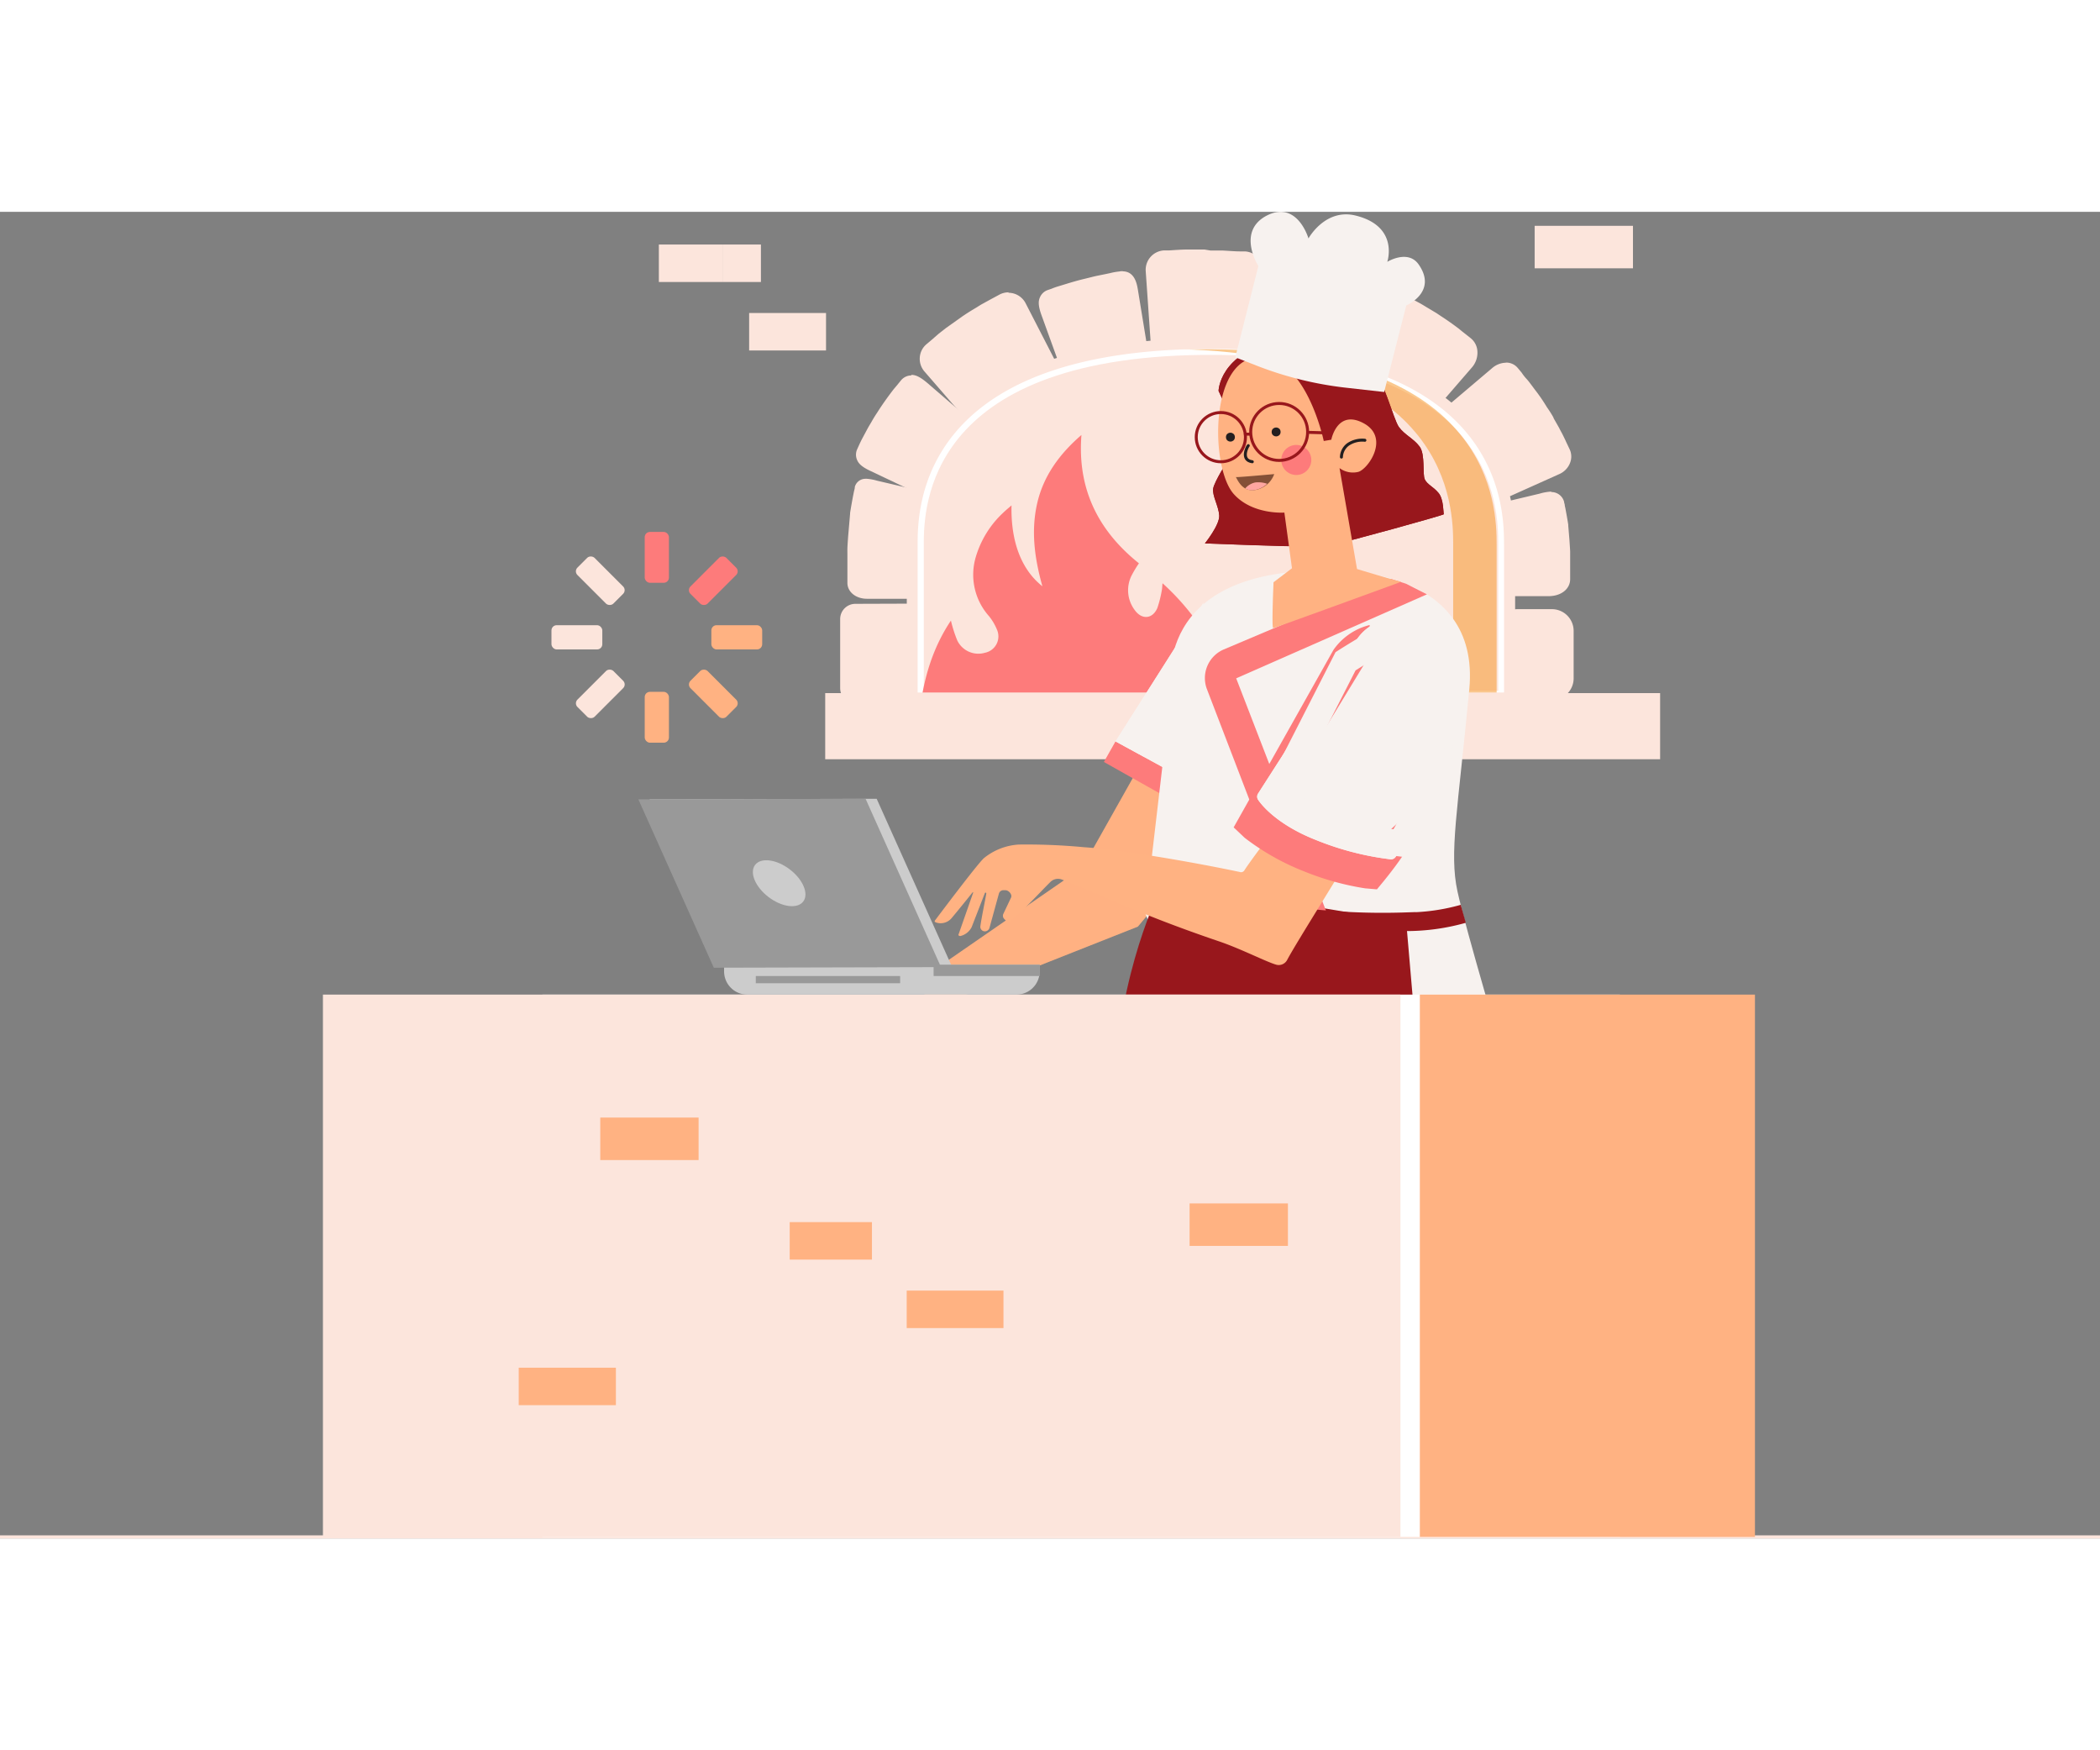 <svg xmlns="http://www.w3.org/2000/svg" xmlns:xlink="http://www.w3.org/1999/xlink" width="1200" height="1000" viewBox="0 0 562.679 355.399">
  <rect x="0" y="0" width="562.679" height="355.399" fill="#808080" stroke="none"/>
  <defs>
    <radialGradient id="radial-gradient" cx="0.589" cy="0.441" r="0.475" gradientTransform="matrix(-1.104, 0, 0, 1, 37.813, 0)" gradientUnits="objectBoundingBox">
      <stop offset="0.01" stop-color="#ffcf0e"/>
      <stop offset="0.57" stop-color="#faae17"/>
      <stop offset="1" stop-color="#f6921e"/>
    </radialGradient>
    <clipPath id="clip-path">
      <path id="Trazado_1247" data-name="Trazado 1247" d="M204.909,41.52c-.2,0-10.192.917-9.937.747s1.223,3.669,4.6,3.4a6.319,6.319,0,0,0,5.334-4.145Z" transform="translate(-194.967 -41.52)" fill="none"/>
    </clipPath>
  </defs>
  <g id="Asset_6" data-name="Asset 6" transform="translate(0 -0.054)" style="isolation: isolate">
    <g id="Layer_2" data-name="Layer 2" transform="translate(0 0.054)">
      <g id="Layer_1" data-name="Layer 1">
        <path id="Trazado_1206" data-name="Trazado 1206" d="M230.007,42.774a4.365,4.365,0,0,0,3.4-1.478l9.223-10.7a4.382,4.382,0,0,0,1.121-3.159,3.092,3.092,0,0,0-1.087-2.157c-.73-.595-2.14-1.7-3.176-2.548,0,0-1.953-1.512-4.23-2.99l-.493-.34-1.172-.781-1.7-1.019-.917-.595c-.747-.442-1.444-.866-2.106-1.206l-1.7-.934a2.5,2.5,0,0,0-1.206-.306,4.077,4.077,0,0,0-3.4,2.48l-6.9,13.4a4.128,4.128,0,0,0,1.7,5.47l10.294,6.166a4.331,4.331,0,0,0,2.378.7Z" transform="translate(150.361 10.08)" fill="#fce5dc" fill-rule="evenodd"/>
        <path id="Trazado_1207" data-name="Trazado 1207" d="M226.681,17.029a.917.917,0,0,1,.374.085l1.7.951c.883.459,1.868,1.087,2.939,1.7l1.7,1c.561.357,1.1.747,1.7,1.121,2.225,1.461,4.111,2.9,4.111,2.9,1,.8,2.412,1.919,3.125,2.514a2.038,2.038,0,0,1-.238,2.837L232.8,40.861a2.633,2.633,0,0,1-2,.883,2.463,2.463,0,0,1-1.444-.442l-10.378-6.183a2.344,2.344,0,0,1-.985-3.159l6.794-13.4a2.514,2.514,0,0,1,1.851-1.529m0-3.482a5.809,5.809,0,0,0-4.96,3.4l-6.879,13.4a5.86,5.86,0,0,0,2.48,7.763l10.192,6.132a6.166,6.166,0,0,0,7.932-1.1L244.7,32.4a6.03,6.03,0,0,0,1.529-4.433,4.841,4.841,0,0,0-1.7-3.4c-.73-.611-2.191-1.7-3.227-2.582,0,0-2-1.546-4.331-3.074l-.493-.323-1.189-.8h0l-1.7-1.019-.917-.544c-.747-.459-1.461-.9-2.174-1.274l-1.7-.917a4.162,4.162,0,0,0-2.021-.51Z" transform="translate(149.628 9.36)" fill="#fce5dc"/>
        <path id="Trazado_1208" data-name="Trazado 1208" d="M186.261,36.3c.8,0,2.48-.153,3.754-.2,0,0,3.125-.153,5.826-.153s5.809.153,5.843.153c1.257,0,2.939.153,3.737.2h.153a3.4,3.4,0,0,0,2.99-3.584l1.495-21.538a3.771,3.771,0,0,0-.917-2.752,3.822,3.822,0,0,0-2.6-1.274h-1.359c-1.291,0-3.4-.187-4.688-.221h-9.257c-1.291,0-3.4.136-4.688.221h-1.41a3.788,3.788,0,0,0-2.582,1.274,3.72,3.72,0,0,0-.934,2.752l1.495,21.538a3.4,3.4,0,0,0,2.99,3.584Z" transform="translate(126.876 4.749)" fill="#fce5dc" fill-rule="evenodd"/>
        <path id="Trazado_1209" data-name="Trazado 1209" d="M196.482,8.854h4.6c1.274,0,3.4.153,4.637.238H207.1a2.31,2.31,0,0,1,2.157,2.463l-1.495,21.538c0,1.257-.781,2.242-1.546,2.242h0l-3.754-.2S199.335,35,196.55,35s-5.894.136-5.894.136l-3.771.2h0c-.764,0-1.444-.985-1.546-2.242l-1.495-21.538a2.31,2.31,0,0,1,2.174-2.463l1.393-.1,4.637-.221h4.569M196.482,6h-4.739c-1.308,0-3.4.153-4.739.238h-1.393a5.2,5.2,0,0,0-4.875,5.571l1.495,21.538a4.858,4.858,0,0,0,4.433,4.943h.255l3.788-.017s3.091-.136,5.758-.136,5.741.136,5.758.136l3.72.2h.255a4.875,4.875,0,0,0,4.45-4.943L212.143,12a5.266,5.266,0,0,0-1.291-3.8,5.1,5.1,0,0,0-3.6-1.7h-1.359c-1.291,0-3.4-.187-4.722-.238h-3.091Z" transform="translate(126.253 4.099)" fill="#fce5dc"/>
        <path id="Trazado_1210" data-name="Trazado 1210" d="M217.212,37.807a4.246,4.246,0,0,0,4.009-2.786l5.724-15.831c.934-2.565.612-3.227.442-3.6l-.306-.645-.713-.289-.578-.2-.611-.221c-.51-.187-1.138-.408-1.835-.628l-1.7-.51c-1.7-.527-3.7-1.138-5.741-1.614l-1.308-.323c-.866-.221-1.784-.459-2.65-.628l-3.4-.7c-1.172-.238-1.953-.374-2.531-.459l-.679-.1h-.187c-1.7,0-2.106,1.834-2.412,3.7l-2.769,16.986a4.162,4.162,0,0,0,3.261,4.722l12.892,3.007a3.907,3.907,0,0,0,1.087.153Z" transform="translate(139.664 6.384)" fill="#fce5dc" fill-rule="evenodd"/>
        <path id="Trazado_1211" data-name="Trazado 1211" d="M205.845,11.753h.578c.578.085,1.41.238,2.412.442l3.4.7c1.257.238,2.582.611,3.907.934,2.667.611,5.3,1.512,7.27,2.089,1,.306,1.818.628,2.378.832l.578.2c.187,0,0,1.1-.459,2.293l-5.724,15.831a2.565,2.565,0,0,1-2.378,1.7,2.225,2.225,0,0,1-.662-.085l-12.892-3.024a2.429,2.429,0,0,1-1.8-2.718l2.769-16.986c.2-1.257.51-2.242.7-2.242m0-3.5c-3.3,0-3.89,3.618-4.145,5.1L199,30.3a5.928,5.928,0,0,0,4.62,6.709l12.773,3.108a5.691,5.691,0,0,0,1.512.2,6.03,6.03,0,0,0,5.656-3.958l5.724-15.814c.968-2.684.849-3.924.374-4.926a3.55,3.55,0,0,0-2.021-1.851l-.561-.2h0l-.561-.2c-.527-.187-1.155-.425-1.9-.662h0l-1.7-.493c-1.7-.544-3.754-1.155-5.826-1.7L215.8,10.19c-.9-.221-1.834-.459-2.735-.645l-2.973-.595-.425-.085c-1.206-.255-2-.391-2.616-.476L206.49,8.3h-.272Z" transform="translate(138.972 5.65)" fill="#fce5dc"/>
        <path id="Trazado_1212" data-name="Trazado 1212" d="M162.8,49.1a2.412,2.412,0,0,0,1.495-.476c.561-.425,1.885-1.376,2.9-2.055l9.75-5.86c1.121-.578,2.6-1.325,3.4-1.7a2.565,2.565,0,0,0,1.342-1.529,4.111,4.111,0,0,0-.357-3.159l-9.716-18.685a3.737,3.737,0,0,0-3.4-2.038,3.788,3.788,0,0,0-1.7.442l-1.427.781-3.4,1.885-2.565,1.563-1.7,1.1-.645.425-2.174,1.546-2.259,1.6c-1.07.815-1.936,1.495-1.987,1.546s-.934.764-1.919,1.6l-1.291,1.07a3.72,3.72,0,0,0-1.342,2.565,3.771,3.771,0,0,0,.917,2.752l12.994,15.016a4.264,4.264,0,0,0,3.091,1.7Z" transform="translate(101.859 9.409)" fill="#fce5dc" fill-rule="evenodd"/>
        <path id="Trazado_1213" data-name="Trazado 1213" d="M168.826,15.655a2.276,2.276,0,0,1,2.038,1.24l9.614,18.685c.595,1.138.442,2.344-.306,2.7s-2.293,1.121-3.4,1.7l-9.818,5.877c-1.053.73-2.412,1.7-3.007,2.14a1.036,1.036,0,0,1-.611.187,2.9,2.9,0,0,1-2-1.121L148.341,32.114a2.276,2.276,0,0,1,.272-3.244l1.274-1.07,1.885-1.58,1.936-1.495,2.276-1.6,2.14-1.529.645-.442,1.7-1.053,1.478-.9.306-.187.747-.459,3.4-1.868,1.427-.764a2.225,2.225,0,0,1,1.07-.272m0-2.9a5.232,5.232,0,0,0-2.463.611l-1.41.764c-1.155.611-2.7,1.478-3.482,1.9h0l-.747.459-.289.187-1.495.9c-.476.289-1.495.934-1.784,1.138l-.645.425L154.388,20.7l-2.259,1.6h0l-1.936,1.512-1.953,1.7-1.291,1.087a5.1,5.1,0,0,0-1.851,3.567,5.181,5.181,0,0,0,1.257,3.8l13.028,15.016a5.792,5.792,0,0,0,4.2,2.123,3.924,3.924,0,0,0,2.378-.781c.544-.408,1.818-1.308,2.8-1.987l9.682-5.809c1.07-.578,2.531-1.308,3.227-1.7a4.026,4.026,0,0,0,1.835-2.174,5.588,5.588,0,0,0-.442-4.3l-9.614-18.685a5.181,5.181,0,0,0-4.62-2.8Z" transform="translate(101.354 8.815)" fill="#fce5dc"/>
        <path id="Trazado_1214" data-name="Trazado 1214" d="M174.634,37.241a4.654,4.654,0,0,0,1.087-.136l11.669-2.735a4.162,4.162,0,0,0,3.261-4.722L188.121,14.14c-.306-1.953-.73-3.72-2.4-3.72h-.17l-.679.119a16.362,16.362,0,0,0-2.344.425l-3.176.645c-.8.153-1.7.374-2.463.578l-1.24.306c-1.885.442-3.72,1-5.334,1.512l-1.546.459-1.7.595-.561.2-.561.2c-.713.255-1.478.934-1.1,2.718A16.992,16.992,0,0,0,165.394,20l5.232,14.455a4.247,4.247,0,0,0,4.009,2.786Z" transform="translate(115.096 7.187)" fill="#fce5dc" fill-rule="evenodd"/>
        <path id="Trazado_1215" data-name="Trazado 1215" d="M186.336,12.868a4.858,4.858,0,0,1,.679,2.242l2.565,15.508a2.412,2.412,0,0,1-1.9,2.735l-11.686,2.752a2.242,2.242,0,0,1-.662.1,2.565,2.565,0,0,1-2.378-1.7l-5.232-14.455c-.425-1.206-.645-2.242-.476-2.31l.527-.187c.544-.187,1.291-.476,2.225-.764,1.835-.544,4.3-1.376,6.794-1.953,1.24-.289,2.48-.645,3.652-.883l3.176-.645c.934-.187,1.7-.34,2.259-.408l.544-.085h0m0-3.4h-.544l-.51.085a16.2,16.2,0,0,0-2.446.442l-1.308.272-1.835.374c-.883.17-1.7.391-2.6.611l-1.172.289c-1.953.459-3.822,1.036-5.486,1.546l-1.512.459h0a16.284,16.284,0,0,0-1.7.611l-.544.187h0l-.544.187a3.5,3.5,0,0,0-2,1.834c-.493,1.036-.595,2.225.391,4.943l5.232,14.455a6.013,6.013,0,0,0,5.656,3.941,5.69,5.69,0,0,0,1.512-.2l11.618-2.718a5.945,5.945,0,0,0,4.349-6.676L190.446,14.55c-.272-1.7-.849-5.1-4.128-5.1Z" transform="translate(114.47 6.489)" fill="#fce5dc"/>
        <path id="Trazado_1216" data-name="Trazado 1216" d="M151.809,54.755a4.535,4.535,0,0,0,3.754-1.936L163.1,42.95a4.043,4.043,0,0,0-.493-5.69L152.3,28.529c-1.97-1.7-2.7-1.7-3.057-1.7h-.815l-.578.645L145.9,29.887c-.917,1.189-2.7,3.567-4.45,6.3-.527.815-1.019,1.7-1.512,2.48l-.595,1.019c-.493.849-.917,1.7-1.291,2.361-.153.289-.289.578-.442.832-.357.679-.628,1.274-.866,1.7q-.136.306-.255.561l-.578,1.24.255.747c.136.374.391,1.07,2.888,2.191L150.025,54.3a4.246,4.246,0,0,0,1.784.374Z" transform="translate(94.947 18.651)" fill="#fce5dc" fill-rule="evenodd"/>
        <path id="Trazado_1217" data-name="Trazado 1217" d="M149.858,29.337a5.724,5.724,0,0,1,1.936,1.257l10.361,8.731a2.327,2.327,0,0,1,.255,3.278l-7.593,9.954a2.837,2.837,0,0,1-2.344,1.206,2.5,2.5,0,0,1-1.053-.221l-10.99-4.977c-1.172-.527-2.055-1.1-1.97-1.274l.255-.561c.272-.544.611-1.342,1.1-2.259s1.036-2,1.7-3.125,1.325-2.31,2.089-3.4c1.478-2.31,3.074-4.518,4.331-6.132l1.546-1.936.374-.459h0m0-3.5a3.6,3.6,0,0,0-2.735,1.274h0l-.391.476-.7.866-.866,1.019h0c-.917,1.189-2.735,3.584-4.5,6.387-.578.849-1.087,1.7-1.563,2.548l-.595,1h0c-.493.849-.917,1.7-1.308,2.4l-.442.832c-.374.7-.662,1.325-.9,1.834l-.238.527h0l-.255.561a3.55,3.55,0,0,0-.119,2.735c.391,1.053,1.189,2,3.8,3.193l10.871,5.164a6,6,0,0,0,2.5.527,6.336,6.336,0,0,0,5.1-2.65l7.559-9.767a5.792,5.792,0,0,0-.73-8.119l-10.294-8.867c-2.174-1.834-3.3-2.089-4.2-2.089Z" transform="translate(94.333 17.911)" fill="#fce5dc"/>
        <path id="Trazado_1218" data-name="Trazado 1218" d="M241,59.519a5.334,5.334,0,0,0,2.106-.476l16.069-7.287a3.89,3.89,0,0,0,2.089-2.191,3.142,3.142,0,0,0-.085-2.48l-1.1-2.361c-.221-.476-.527-1.121-.917-1.851-.136-.289-.815-1.563-.815-1.563l-.951-1.7-.612-1.036c-.51-.849-1.019-1.7-1.614-2.616-1.7-2.735-3.057-4.484-3.108-4.552-.781-1.019-1.7-2.31-2.225-2.871l-1.308-1.7-1.053-1.257a2.582,2.582,0,0,0-2.038-.9,4.4,4.4,0,0,0-2.735,1.1L227.767,38.422a4.06,4.06,0,0,0-1.495,2.8,2.565,2.565,0,0,0,.73,1.953c.561.578,1.7,1.834,2.514,2.769l7.083,9.308c.679,1.019,1.529,2.361,1.868,2.956A2.752,2.752,0,0,0,241,59.485Z" transform="translate(158.071 17.149)" fill="#fce5dc" fill-rule="evenodd"/>
        <path id="Trazado_1219" data-name="Trazado 1219" d="M246.028,26.769a1.121,1.121,0,0,1,.917.374L248,28.4l1.308,1.614c.425.544,1.427,1.818,2.191,2.837,0,0,1.325,1.7,3.057,4.467.578.866,1.07,1.7,1.563,2.548l.2.357.408.679.917,1.7.391.713c.136.289.289.578.442.849.357.679.645,1.291.883,1.8v.2l1.019,2.157a2.123,2.123,0,0,1-1.291,2.718L243,58.329a3.584,3.584,0,0,1-1.495.34,1.393,1.393,0,0,1-1.274-.527c-.357-.628-1.24-2.021-1.936-3.091l-7.134-9.376c-.832-.968-2.021-2.259-2.616-2.871s-.306-1.8.662-2.616l15.016-12.672a2.973,2.973,0,0,1,1.8-.747m0-2.9a5.775,5.775,0,0,0-3.669,1.427L227.428,37.946a5.384,5.384,0,0,0-2,3.839,3.924,3.924,0,0,0,1.138,3.04,31.583,31.583,0,0,1,2.429,2.667l7.015,9.223a23.518,23.518,0,0,1,1.7,2.854,4.229,4.229,0,0,0,3.89,1.919,6.794,6.794,0,0,0,2.7-.594l16.086-7.219a5.4,5.4,0,0,0,2.837-3.007,4.569,4.569,0,0,0-.119-3.6L262.08,44.91l-.085-.2c-.238-.493-.544-1.155-.951-1.936l-.442-.815-.374-.73h0l-.968-1.7-.391-.679-.187-.459c-.493-.849-1.019-1.7-1.7-2.65a45.353,45.353,0,0,0-3.193-4.654c-.781-1.036-1.7-2.327-2.242-2.888a12.586,12.586,0,0,1-1.325-1.7l-.374-.442-.679-.815a4.009,4.009,0,0,0-3.159-1.41Z" transform="translate(157.475 16.555)" fill="#fce5dc"/>
        <path id="Trazado_1220" data-name="Trazado 1220" d="M150.979,72.317a3.55,3.55,0,0,0,3.788-3.227v-.9c0-5.453,2.99-16.578,3.024-16.7a3.7,3.7,0,0,0-2.718-4.569l-14.523-3.4a16.477,16.477,0,0,0-2.582-.476h-1.138l-.323,1.121v.289a8.59,8.59,0,0,1-.2.9l-.2,1.019c-.255,1.274-.628,3.4-.815,4.637v.1l-.527,6.064c0,1.172-.187,2.65-.187,3.125v9.257c0,1.7,1.7,2.82,3.771,2.82Z" transform="translate(94.011 29.983)" fill="#fce5dc" fill-rule="evenodd"/>
        <path id="Trazado_1221" data-name="Trazado 1221" d="M138.6,45.079a17.242,17.242,0,0,1,2.242.425l14.523,3.4a2.242,2.242,0,0,1,1.7,2.786s-3.074,11.364-3.074,17.071v.9a2.106,2.106,0,0,1-2.327,1.7h-12.74c-1.274,0-2.327-.611-2.327-1.359v-9.1c0-.391.1-1.7.187-3.04l.527-6.064c.2-1.257.561-3.4.815-4.569l.2-1.036a2.947,2.947,0,0,1,.2-.9v-.221h0m0-2.9a2.939,2.939,0,0,0-2.871,2.208v.221h0a8.436,8.436,0,0,1-.221.951l-.2,1.019c-.255,1.291-.628,3.4-.832,4.705v.187l-.527,6.1c-.085,1.172-.187,2.684-.2,3.193s0,1.07,0,1.461v7.831c0,2.429,2.259,4.263,5.232,4.263h12.74a4.977,4.977,0,0,0,5.232-4.671v-.9c0-5.249,2.956-16.2,2.99-16.307a5.1,5.1,0,0,0-3.788-6.37l-14.523-3.4a13.114,13.114,0,0,0-2.922-.51Z" transform="translate(93.379 29.347)" fill="#fce5dc"/>
        <rect id="Rectángulo_1546" data-name="Rectángulo 1546" width="21.453" height="24.919" rx="1.88" transform="translate(225.982 105.85)" fill="#fce5dc"/>
        <path id="Trazado_1222" data-name="Trazado 1222" d="M136.59,63.6h15.067a2.327,2.327,0,0,1,2.327,2.327V84.441a2.344,2.344,0,0,1-2.327,2.327H136.59a2.344,2.344,0,0,1-2.327-2.327V65.927A2.327,2.327,0,0,1,136.59,63.6m0-1.7a4.077,4.077,0,0,0-4.06,4.077V84.492a4.06,4.06,0,0,0,4.06,4.06h15.067a4.06,4.06,0,0,0,4.06-4.06V65.927a4.077,4.077,0,0,0-4.06-4.077Z" transform="translate(92.586 43.116)" fill="#fce5dc"/>
        <path id="Trazado_1223" data-name="Trazado 1223" d="M250.743,69.76c2.4,0,4.06-1.172,4.06-2.837V59.534c0-.391-.119-1.834-.2-2.99l-.306-3.941h0c-.2-1.291-.544-3.244-.764-4.382l-.136-.628a6.808,6.808,0,0,0-.17-.764l-.374-1.529h-1.393a13.334,13.334,0,0,0-2.667.493L238.105,48.34a3.907,3.907,0,0,0-2.514,1.834,4.009,4.009,0,0,0-.442,3.024l2.089,10.684c.119,1.308.2,2.667.2,3.125,0,1.7,1.7,2.82,4.077,2.82Z" transform="translate(164.192 31.555)" fill="#fce5dc" fill-rule="evenodd"/>
        <path id="Trazado_1224" data-name="Trazado 1224" d="M252.175,47.747h0V47.9a5.784,5.784,0,0,0,.17.73l.119.645c.221,1.087.561,3.024.764,4.3l.306,3.873c.1,1.274.187,2.582.187,2.888v7.321c0,.595-1.053,1.087-2.327,1.087h-9.24c-1.291,0-2.327-.476-2.327-1.07s-.1-2.089-.221-3.4L237.5,53.437a2.225,2.225,0,0,1,1.7-2.769l10.684-2.548a19.841,19.841,0,0,1,2.259-.459m0-3.482a13.283,13.283,0,0,0-3.057.544l-10.7,2.548a5.741,5.741,0,0,0-4.247,6.93l2.055,10.565c.119,1.274.187,2.514.187,2.871,0,2.65,2.446,4.552,5.826,4.552h9.24c3.4,0,5.809-1.919,5.809-4.569V60.283c0-.34-.136-2.242-.187-3.091l-.323-3.89v-.255c-.2-1.308-.561-3.3-.781-4.45l-.136-.612a2.768,2.768,0,0,0-.187-.866h0v-.17a3.516,3.516,0,0,0-3.4-2.65Z" transform="translate(163.456 30.772)" fill="#fce5dc"/>
        <rect id="Rectángulo_1547" data-name="Rectángulo 1547" width="17.377" height="20.842" rx="2.4" transform="translate(402.45 108.194)" fill="#fce5dc"/>
        <path id="Trazado_1225" data-name="Trazado 1225" d="M241.691,66.219h9.24a2.327,2.327,0,0,1,2.327,2.327V81.252a2.344,2.344,0,0,1-2.327,2.327h-9.24a2.327,2.327,0,0,1-2.259-2.327V68.546a2.327,2.327,0,0,1,2.327-2.327m0-3.5a5.826,5.826,0,0,0-5.809,5.826V81.252a5.809,5.809,0,0,0,5.809,5.809H251a5.809,5.809,0,0,0,5.809-5.809V68.546A5.826,5.826,0,0,0,251,62.72Z" transform="translate(164.835 43.724)" fill="#fce5dc"/>
        <path id="Trazado_1226" data-name="Trazado 1226" d="M221.1,21.68h4.5c75.5.815,76.3,42.244,76.3,52.3v40.885H144.78V73.98C144.78,63.924,145.6,22.5,221.1,21.68Z" transform="translate(101.144 15.054)" fill="#fce5dc" stroke="#fff" stroke-miterlimit="10" stroke-width="3.19" fill-rule="evenodd"/>
        <path id="Trazado_1227" data-name="Trazado 1227" d="M186.41,21.72h8.051c75.52.815,76.318,42.244,76.318,52.3v40.817H259.144V73.952C259.144,64.066,258.38,23.775,186.41,21.72Z" transform="translate(130.227 15.082)" fill-rule="evenodd" opacity="0.5" fill="url(#radial-gradient)" style="mix-blend-mode: overlay;isolation: isolate"/>
        <path id="Trazado_1228" data-name="Trazado 1228" d="M167.845,55.939c.7-.662,1.444-1.257,2.089-1.834-.221,10.039,2.82,17.36,8.272,21.674-2.055-7.355-3.091-14.625-1.427-22.082s6.047-13.419,11.89-18.447c-1.138,14.421,4.467,25.632,15.406,34.38a29.766,29.766,0,0,0-1.987,3.3,8.8,8.8,0,0,0,.849,9.206c1.9,2.684,4.807,2.446,6.081-.561a30.687,30.687,0,0,0,1.189-4.739c.1-.51.1-1.053.187-1.868A64.768,64.768,0,0,1,229.3,105.334c-1.6-1.919-82.484,8.068-84.59,13.436v-1.7c.51-11.686,2.6-22.557,8.986-32.1a36.008,36.008,0,0,0,1.7,5.317,6.268,6.268,0,0,0,7.423,3.3,4.467,4.467,0,0,0,3.227-6.166,14.522,14.522,0,0,0-2.157-3.652,16.68,16.68,0,0,1-3.5-15.933,26.362,26.362,0,0,1,7.457-11.89Z" transform="translate(101.095 24.534)" fill="#fd7b7b" fill-rule="evenodd"/>
        <path id="Trazado_1229" data-name="Trazado 1229" d="M224.514,22.837h2.259c75.5.815,76.3,42.244,76.3,52.3v39.747H145.953V75.154c0-10.056.815-51.485,76.318-52.3h2.242m0-2.854h-2.276c-32.9.357-56.054,8.34-68.674,23.78a48.07,48.07,0,0,0-10.514,31.458v42.635h163V75.154A48.122,48.122,0,0,0,295.532,43.78C282.861,28.374,259.76,20.391,226.858,20Z" transform="translate(99.919 13.88)" fill="#fce5dc"/>
        <rect id="Rectángulo_1548" data-name="Rectángulo 1548" width="223.706" height="17.716" transform="translate(221.107 128.934)" fill="#fce5dc"/>
        <rect id="Rectángulo_1549" data-name="Rectángulo 1549" width="20.604" height="10.039" transform="translate(200.724 27.102)" fill="#fce5dc"/>
        <rect id="Rectángulo_1550" data-name="Rectángulo 1550" width="10.311" height="10.039" transform="translate(193.573 8.758)" fill="#fce5dc"/>
        <rect id="Rectángulo_1551" data-name="Rectángulo 1551" width="26.345" height="11.381" transform="translate(411.198 3.747)" fill="#fce5dc"/>
        <rect id="Rectángulo_1552" data-name="Rectángulo 1552" width="17.037" height="10.039" transform="translate(176.536 8.758)" fill="#fce5dc"/>
        <path id="Trazado_1230" data-name="Trazado 1230" d="M207.728,83.57,188.7,117.389,145.05,147.522l2.684,7.763L203.55,133.2l28.078-33.446Z" transform="translate(101.332 58.29)" fill="#ffb282"/>
        <path id="Trazado_1231" data-name="Trazado 1231" d="M207.728,83.57,188.7,117.389,145.05,147.522l2.684,7.763L203.55,133.2l28.078-33.446Z" transform="translate(101.332 58.29)" fill="#ffb282" opacity="0.2" style="mix-blend-mode: multiply;isolation: isolate"/>
        <path id="Trazado_1232" data-name="Trazado 1232" d="M177.255,83.57l-3.125,5.52L193.1,99.758l1.019-6.981Z" transform="translate(121.648 58.29)" fill="#fd7b7b"/>
        <path id="Trazado_1233" data-name="Trazado 1233" d="M192.837,108.027,175.97,98.82l23.543-37.08Z" transform="translate(122.933 43.04)" fill="#f7f2ef"/>
        <path id="Trazado_1234" data-name="Trazado 1234" d="M192.837,108.027,175.97,98.82l23.543-37.08Z" transform="translate(122.933 43.04)" fill="#f7f2ef" style="mix-blend-mode: multiply;isolation: isolate"/>
        <path id="Trazado_1235" data-name="Trazado 1235" d="M231.54,56.668s39.068-1.121,35.942,31.781-5.4,43.79-3.176,54.1,12.723,45.506,12.723,45.506-27.67,9.478-52.793,8.646-43.586-48.24-43.586-48.24l7-59.961S181.6,55.275,231.54,56.668Z" transform="translate(126.203 39.466)" fill="#f7f2ef"/>
        <line id="Línea_9" data-name="Línea 9" x2="562.679" transform="translate(0 354.984)" fill="none" stroke="#fce5dc" stroke-miterlimit="10" stroke-width="0.83"/>
        <path id="Trazado_1236" data-name="Trazado 1236" d="M189.01,105.72s-10.514,19.551-12.926,49.09,11.771,60.385,11.771,60.385L261.268,201.4l-7.3-84.93Z" transform="translate(122.82 73.764)" fill="#98171c"/>
        <path id="Trazado_1237" data-name="Trazado 1237" d="M215.13,151.37,190.619,87.52a8.34,8.34,0,0,1,4.518-10.667l44.69-18.922,4.111,1.308,5.622,2.854L198.45,84.6l24.681,63.867Z" transform="translate(132.778 40.378)" fill="#fd7b7b"/>
        <path id="Trazado_1238" data-name="Trazado 1238" d="M183.58,105.72s24.324,12.06,64.955,10.7a55.952,55.952,0,0,0,15.287-2.123" transform="translate(128.249 73.764)" fill="none" stroke="#98171c" stroke-miterlimit="10" stroke-width="5"/>
        <path id="Trazado_1239" data-name="Trazado 1239" d="M215.43,62.218c-1.291.17-25.36-.73-25.36-.73s3.992-4.96,3.839-7.491-1.936-5.351-1.614-7.236S196.2,39.27,196.2,39.27L215.43,49.343Z" transform="translate(132.783 27.342)" fill="#98171c" style="mix-blend-mode: multiply;isolation: isolate"/>
        <path id="Trazado_1240" data-name="Trazado 1240" d="M214.554,62.235c-1.274.17-24.494-.747-24.494-.747s3.992-4.943,3.839-7.474-1.936-5.368-1.614-7.236,3.907-7.508,3.907-7.508l19.245,10.073Z" transform="translate(132.776 27.342)" fill="#98171c" style="mix-blend-mode: multiply;isolation: isolate"/>
        <path id="Trazado_1241" data-name="Trazado 1241" d="M224.256,75.024c1.7-.187,28.452-7.576,28.316-7.78s0-3.958-1.376-5.656-3.057-2.276-3.72-3.686.17-6.642-1.376-8.765-4.026-3.142-5.554-5.249-4.247-13.436-7.372-16.018-9.92-10.65-25.343-7.168S192.22,34.19,192.22,34.19l1.7,3.686L210.259,55.27Z" transform="translate(134.285 13.771)" fill="#98171c" style="mix-blend-mode: multiply;isolation: isolate"/>
        <path id="Trazado_1242" data-name="Trazado 1242" d="M224.256,75.024c1.7-.187,28.452-7.576,28.316-7.78s0-3.958-1.376-5.656-3.057-2.276-3.72-3.686.17-6.642-1.376-8.765-4.026-3.142-5.554-5.249-4.247-13.436-7.372-16.018-9.92-10.65-25.343-7.168S192.22,34.19,192.22,34.19l1.7,3.686L210.259,55.27Z" transform="translate(134.285 13.771)" fill="#98171c"/>
        <path id="Trazado_1243" data-name="Trazado 1243" d="M241.255,83.12c-.645,0-11.89-3.4-11.89-3.4l-4.688-27.042a6.013,6.013,0,0,0,5.1,1c2.735-.917,8.391-9.24,1.325-13.028s-8.629,4.433-8.629,4.433l-2.021.34s-4.773-23.1-17.7-22.422-12.672,29.573-6.438,36.6C201.3,65.233,209.9,64.6,209.9,64.6l2.038,14.914-4.943,3.754s-.544,12.315-.085,12.281S241.255,83.12,241.255,83.12Z" transform="translate(134.238 15.97)" fill="#ffb282"/>
        <path id="Trazado_1244" data-name="Trazado 1244" d="M197.236,36.93c-.272.221-2.157,3.89,1.07,4.314" transform="translate(137.235 25.707)" fill="none" stroke="#231f20" stroke-linecap="round" stroke-linejoin="round" stroke-width="0.8"/>
        <path id="Trazado_1245" data-name="Trazado 1245" d="M205.256,41.42c-.221,0-10.548.968-10.344.781s1.274,3.8,4.807,3.533a6.574,6.574,0,0,0,5.537-4.314Z" transform="translate(136.163 28.844)" fill="#845037"/>
        <g id="Grupo_891" data-name="Grupo 891" transform="translate(331.172 70.434)" clip-path="url(#clip-path)">
          <path id="Trazado_1246" data-name="Trazado 1246" d="M203.4,43.509a7.457,7.457,0,0,0-4.094-.764,4.858,4.858,0,0,0-3.075,2.038l3.041.8Z" transform="translate(-194.085 -40.69)" fill="#ffa6a0"/>
        </g>
        <path id="Trazado_1248" data-name="Trazado 1248" d="M217.885,36.1a6.794,6.794,0,0,0-4.484,1.1,4.382,4.382,0,0,0-1.8,3.4" transform="translate(147.824 25.098)" fill="none" stroke="#231f20" stroke-linecap="round" stroke-linejoin="round" stroke-width="0.8"/>
        <circle id="Elipse_244" data-name="Elipse 244" cx="4.026" cy="4.026" r="4.026" transform="translate(343.305 62.45)" fill="#fd7b7b"/>
        <circle id="Elipse_245" data-name="Elipse 245" cx="7.627" cy="7.627" r="7.627" transform="translate(335.117 51.342)" fill="none" stroke="#98171c" stroke-linecap="round" stroke-linejoin="round" stroke-width="0.8"/>
        <circle id="Elipse_246" data-name="Elipse 246" cx="6.591" cy="6.591" r="6.591" transform="translate(320.526 53.771)" fill="none" stroke="#98171c" stroke-linecap="round" stroke-linejoin="round" stroke-width="0.8"/>
        <line id="Línea_10" data-name="Línea 10" x1="4.773" y1="0.136" transform="translate(350.371 59.07)" fill="none" stroke="#98171c" stroke-linecap="round" stroke-linejoin="round" stroke-width="0.8"/>
        <line id="Línea_11" data-name="Línea 11" x1="1.274" transform="translate(333.674 59.563)" fill="none" stroke="#98171c" stroke-linecap="round" stroke-linejoin="round" stroke-width="0.8"/>
        <circle id="Elipse_247" data-name="Elipse 247" cx="0.798" cy="0.798" r="0.798" transform="translate(328.883 59.563)" fill="#231f20" stroke="#231f20" stroke-linecap="round" stroke-linejoin="round" stroke-width="0.8"/>
        <circle id="Elipse_248" data-name="Elipse 248" cx="0.798" cy="0.798" r="0.798" transform="translate(341.13 58.17)" fill="#231f20" stroke="#231f20" stroke-linecap="round" stroke-linejoin="round" stroke-width="0.8"/>
        <path id="Trazado_1249" data-name="Trazado 1249" d="M253.13,102.925c2.021-9.971,7,2.14,6.693,2.769-2.038,4.077-15.287,24.868-17.9,29.794A2.548,2.548,0,0,1,239,136.846c-2.6-.713-9.444-4.247-15.287-6.234-21.521-7.3-31.441-12.468-42.125-16.561a2.871,2.871,0,0,0-3.142.628c-2.6,2.531-9.58,10.192-11.177,10.6-.459.136-.849-.34-1.189-.7a1.206,1.206,0,0,1-.272-1.291l2.123-4.484c.323-.883-.781-2.038-1.7-1.919h-.544a1.257,1.257,0,0,0-1.036.9l-2.531,9.206a1.291,1.291,0,0,1-.612.747,1.223,1.223,0,0,1-1.835-1.121c.306-2.344,1.308-7.032,1.6-8.867a.2.2,0,0,0-.374-.119l-3.55,9.138a4.586,4.586,0,0,1-2.973,2.378.594.594,0,0,1-.595-.255l3.992-11.4-.136-.085c-.951,1.206-4.179,5.2-5.673,6.964a3.822,3.822,0,0,1-3.924,1.223c-.459-.119-.747-.306-.527-.595,0,0,11.449-15.287,13.147-16.731a16.357,16.357,0,0,1,9.308-3.618,164.252,164.252,0,0,1,17.479.713c9.733.645,28.876,3.924,41.7,6.625a1.053,1.053,0,0,0,1.223-.34c1.308-2.242,18.685-25.768,14.727-16.561S252.247,107.274,253.13,102.925Z" transform="translate(102.999 64.855)" fill="#ffb282"/>
        <path id="Trazado_1250" data-name="Trazado 1250" d="M232.988,136.035l-3.176-.272a73.039,73.039,0,0,1-16.307-4.535,64.785,64.785,0,0,1-15.95-9l-2.956-2.8,26.753-47.561a16.7,16.7,0,0,1,9.682-6.642l.595,6.234c-1.257.289-2.106,4.348-2.106,4.365l-23.78,39.068a44.59,44.59,0,0,0,10.786,6.659,79.309,79.309,0,0,0,14.778,4.247c4.416-6.2,13.215-10.973,13.181-16.544l4.654-5.486c.1,12.723-12.723,28.027-14.2,29.9Z" transform="translate(135.948 45.471)" fill="#fd7b7b"/>
        <path id="Trazado_1251" data-name="Trazado 1251" d="M244.914,95.193c0,11.007-10.582,27.772-10.582,27.772a76.216,76.216,0,0,1-19.6-5.1c-11.194-4.416-13.13-8.255-13.13-8.255l18.09-35.433s10.956-7.049,14.727-7.882" transform="translate(140.838 46.225)" fill="none" stroke="#f7f2ef" stroke-miterlimit="10" stroke-width="7"/>
        <path id="Trazado_1252" data-name="Trazado 1252" d="M246.6,98.805c0,11.007-13.045,27.585-13.045,27.585a76.437,76.437,0,0,1-19.619-5.1C202.757,116.879,199.19,111.1,199.19,111.1l26.753-41.7a10.786,10.786,0,0,1,5.945-4.043" transform="translate(139.155 45.569)" fill="none" stroke="#f7f2ef" stroke-linecap="round" stroke-linejoin="round" stroke-width="3" style="mix-blend-mode: multiply;isolation: isolate"/>
        <path id="Trazado_1253" data-name="Trazado 1253" d="M246.6,98.805c0,11.007-13.045,27.585-13.045,27.585a76.437,76.437,0,0,1-19.619-5.1C202.757,116.879,199.19,111.1,199.19,111.1l26.753-41.7a10.786,10.786,0,0,1,5.945-4.043" transform="translate(139.155 45.569)" fill="none" stroke="#f7f2ef" stroke-linecap="round" stroke-linejoin="round" stroke-width="3" style="mix-blend-mode: multiply;isolation: isolate"/>
        <rect id="Rectángulo_1553" data-name="Rectángulo 1553" width="288.711" height="145.281" transform="translate(434.027 354.984) rotate(180)" fill="#fff"/>
        <rect id="Rectángulo_1554" data-name="Rectángulo 1554" width="288.711" height="145.281" transform="translate(375.238 354.984) rotate(180)" fill="#fce5dc"/>
        <rect id="Rectángulo_1555" data-name="Rectángulo 1555" width="89.788" height="145.281" transform="translate(470.224 354.984) rotate(180)" fill="#ffb282"/>
        <path id="Trazado_1254" data-name="Trazado 1254" d="M194.86,39.03l5.571,2.174a95.275,95.275,0,0,0,24.035,5.962l10.277,1.155,5.928-23.186s8.493-3.6,3.3-11.007c-2.871-4.077-8.391-.679-8.391-.679s3.244-9.512-8.493-12.4c-8.17-2-12.621,6.132-12.621,6.132S211.523-3.01,203.438.981c-8.391,4.23-2.4,13.589-2.4,13.589Z" transform="translate(136.13 -0.054)" fill="#f7f2ef"/>
        <path id="Trazado_1255" data-name="Trazado 1255" d="M114.22,118.79h84.556v1.8a6.217,6.217,0,0,1-6.217,6.217H120.437a6.217,6.217,0,0,1-6.217-6.217v-1.8Z" transform="translate(79.794 82.895)" fill="#ccc"/>
        <path id="Trazado_1256" data-name="Trazado 1256" d="M183.551,137.728l-60.878.153-20.213-45.1,60.861-.153Z" transform="translate(71.579 64.619)" fill="#ccc"/>
        <rect id="Rectángulo_1556" data-name="Rectángulo 1556" width="28.469" height="3.04" transform="translate(250.153 201.685)" fill="#999"/>
        <path id="Trazado_1257" data-name="Trazado 1257" d="M181.791,137.728l-60.878.153L100.7,92.783l60.878-.153Z" transform="translate(70.349 64.619)" fill="#999"/>
        <rect id="Rectángulo_1557" data-name="Rectángulo 1557" width="38.677" height="1.936" transform="translate(202.507 204.725)" fill="#999"/>
        <ellipse id="Elipse_249" data-name="Elipse 249" cx="4.671" cy="8.102" rx="4.671" ry="8.102" transform="translate(199.493 178.686) rotate(-52.8)" fill="#ccc"/>
        <rect id="Rectángulo_1558" data-name="Rectángulo 1558" width="6.489" height="13.623" rx="1.39" transform="translate(172.748 128.594)" fill="#ffb282"/>
        <rect id="Rectángulo_1559" data-name="Rectángulo 1559" width="6.489" height="13.623" rx="1.39" transform="translate(172.748 85.755)" fill="#fd7b7b"/>
        <rect id="Rectángulo_1560" data-name="Rectángulo 1560" width="13.623" height="6.489" rx="1.39" transform="translate(147.761 110.742)" fill="#fce5dc"/>
        <rect id="Rectángulo_1561" data-name="Rectángulo 1561" width="13.623" height="6.489" rx="1.39" transform="translate(153.736 131.661) rotate(-45)" fill="#fce5dc"/>
        <rect id="Rectángulo_1562" data-name="Rectángulo 1562" width="13.623" height="6.489" rx="1.39" transform="matrix(0.707, -0.707, 0.707, 0.707, 184.011, 101.352)" fill="#fd7b7b"/>
        <rect id="Rectángulo_1563" data-name="Rectángulo 1563" width="6.489" height="13.623" rx="1.39" transform="translate(153.727 96.305) rotate(-45)" fill="#fce5dc"/>
        <rect id="Rectángulo_1564" data-name="Rectángulo 1564" width="6.489" height="13.623" rx="1.39" transform="translate(184.018 126.62) rotate(-45)" fill="#ffb282"/>
        <rect id="Rectángulo_1565" data-name="Rectángulo 1565" width="13.623" height="6.489" rx="1.39" transform="translate(190.6 110.742)" fill="#ffb282"/>
        <rect id="Rectángulo_1567" data-name="Rectángulo 1567" width="25.926" height="10.039" transform="translate(242.947 289.002)" fill="#ffb282"/>
        <rect id="Rectángulo_1568" data-name="Rectángulo 1568" width="26.345" height="11.381" transform="translate(318.743 265.646)" fill="#ffb282"/>
        <rect id="Rectángulo_1571" data-name="Rectángulo 1571" width="26.345" height="11.381" transform="translate(160.838 242.646)" fill="#ffb282"/>
        <rect id="Rectángulo_1566" data-name="Rectángulo 1566" width="22.037" height="10.039" transform="translate(211.595 270.657)" fill="#ffb282"/>
        <rect id="Rectángulo_1569" data-name="Rectángulo 1569" width="26.037" height="10.039" transform="translate(138.988 309.657)" fill="#ffb282"/>
      </g>
    </g>
  </g>
</svg>
